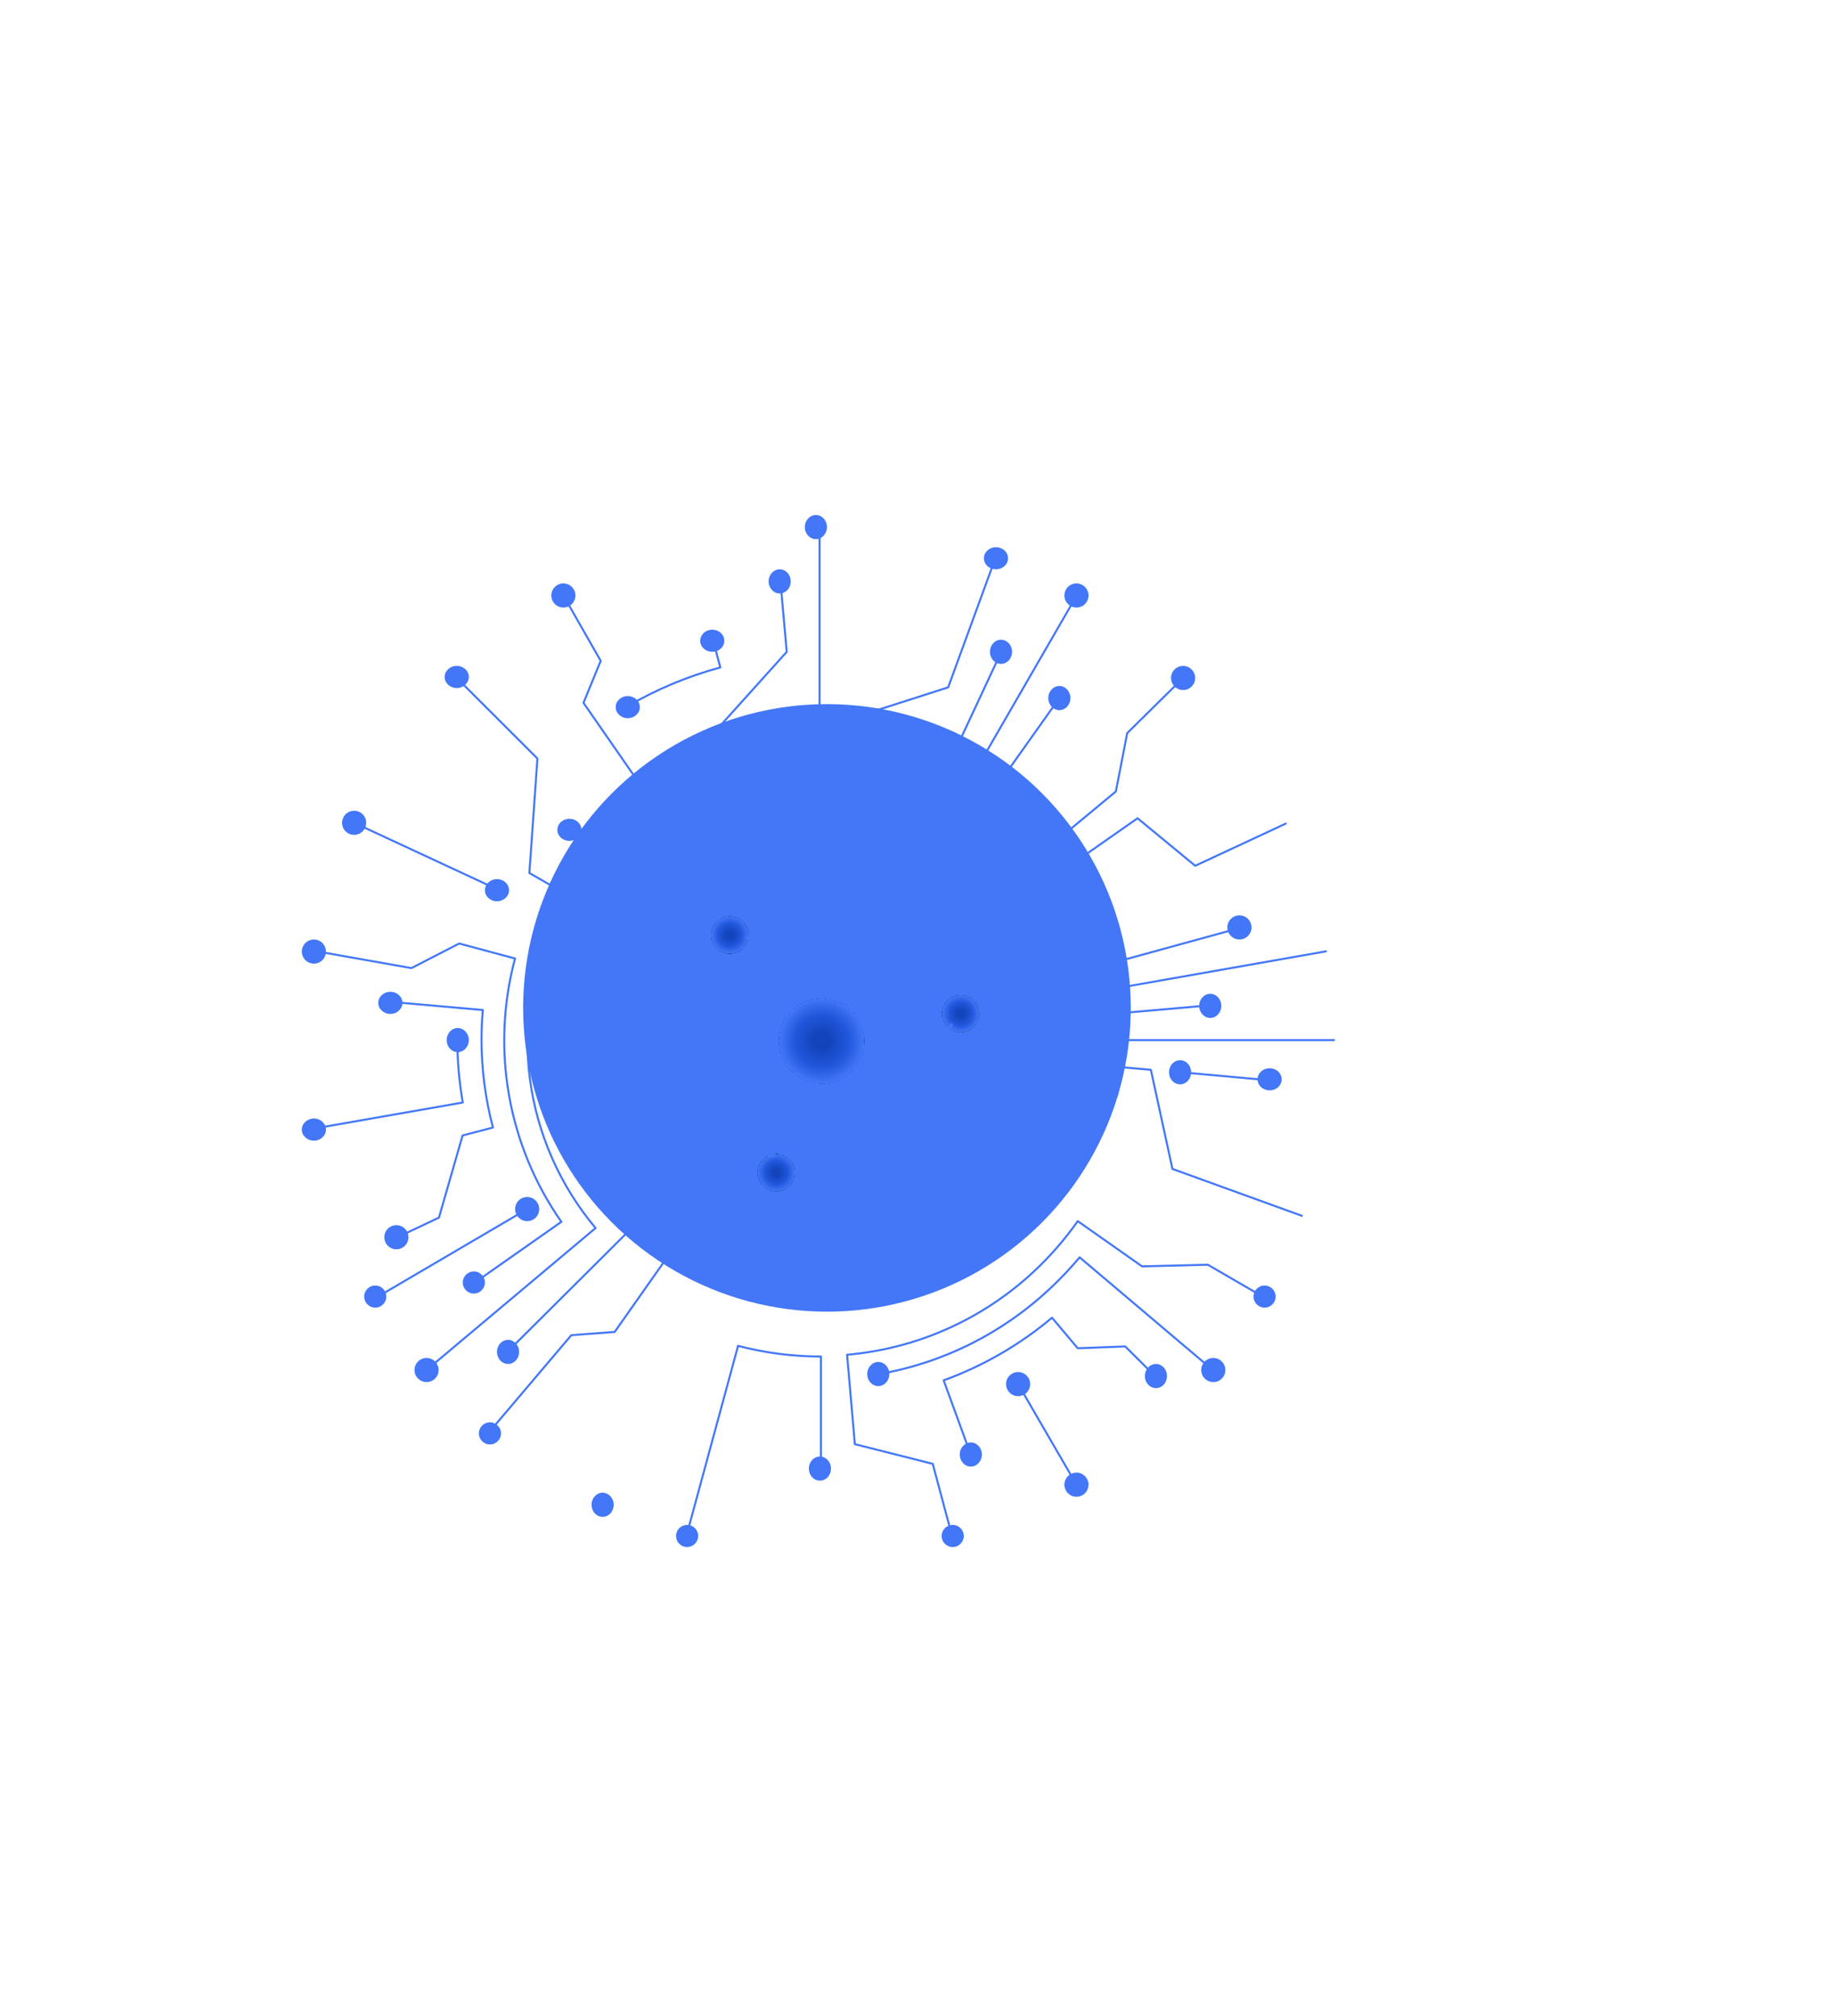 <svg width="912" height="1002" viewBox="0 0 912 1002" fill="none" xmlns="http://www.w3.org/2000/svg">
<g filter="url(#filter0_f_716_4464)">
<circle cx="411" cy="501" r="151" fill="#4377F8"/>
</g>
<path d="M407.5 628C468.527 628 518 578.527 518 517.5C518 456.473 468.527 407 407.5 407C346.473 407 297 456.473 297 517.5C297 578.527 346.473 628 407.5 628Z" stroke="#4377F8" stroke-linecap="round" stroke-linejoin="round"/>
<path d="M587 533L631 537" stroke="#4377F8" stroke-linecap="round" stroke-linejoin="round"/>
<path d="M592 533C592 531.813 591.677 530.653 591.073 529.667C590.469 528.68 589.61 527.911 588.605 527.457C587.6 527.003 586.494 526.884 585.427 527.115C584.36 527.347 583.38 527.918 582.611 528.757C581.842 529.596 581.318 530.666 581.106 531.829C580.893 532.993 581.002 534.2 581.419 535.296C581.835 536.392 582.54 537.33 583.444 537.989C584.349 538.648 585.412 539 586.5 539C587.957 538.993 589.352 538.359 590.382 537.235C591.412 536.111 591.994 534.589 592 533Z" fill="#4377F8"/>
<path d="M637 536.5C637 535.412 636.648 534.349 635.989 533.444C635.329 532.54 634.392 531.835 633.296 531.419C632.2 531.002 630.993 530.893 629.829 531.106C628.666 531.318 627.596 531.842 626.757 532.611C625.918 533.38 625.347 534.36 625.115 535.427C624.884 536.494 625.003 537.6 625.457 538.605C625.911 539.61 626.68 540.469 627.667 541.073C628.653 541.677 629.813 542 631 542C632.591 542 634.117 541.421 635.243 540.389C636.368 539.358 637 537.959 637 536.5Z" fill="#4377F8"/>
<path d="M341 764L366.817 669C380.252 672.525 394.097 674.302 408 674.286V730.628" stroke="#4377F8" stroke-linecap="round" stroke-linejoin="round"/>
<path d="M413 729.975C412.995 728.789 412.669 727.632 412.062 726.648C411.455 725.665 410.594 724.9 409.589 724.45C408.583 723.999 407.478 723.884 406.413 724.118C405.347 724.353 404.37 724.926 403.603 725.766C402.836 726.606 402.314 727.676 402.104 728.839C401.894 730.002 402.004 731.207 402.421 732.302C402.838 733.397 403.543 734.332 404.447 734.991C405.351 735.649 406.413 736 407.5 736C408.224 736 408.941 735.844 409.61 735.541C410.279 735.238 410.886 734.794 411.397 734.234C411.908 733.674 412.313 733.009 412.588 732.279C412.863 731.548 413.003 730.765 413 729.975Z" fill="#4377F8"/>
<path d="M347 763.523C347.005 762.434 346.686 761.369 346.084 760.461C345.483 759.554 344.625 758.845 343.621 758.425C342.616 758.005 341.51 757.893 340.441 758.103C339.373 758.312 338.391 758.835 337.619 759.603C336.848 760.371 336.321 761.351 336.107 762.419C335.893 763.486 336.001 764.593 336.416 765.599C336.832 766.606 337.537 767.466 338.442 768.071C339.347 768.677 340.411 769 341.5 769C342.953 768.994 344.345 768.416 345.374 767.391C346.404 766.365 346.988 764.976 347 763.523Z" fill="#4377F8"/>
<path d="M437 683C468.698 677.459 498.116 662.756 521.679 640.678C526.964 635.769 531.939 630.533 536.576 625L603 681.209" stroke="#4377F8" stroke-linecap="round" stroke-linejoin="round"/>
<path d="M436.5 689C439.538 689 442 686.314 442 683C442 679.686 439.538 677 436.5 677C433.462 677 431 679.686 431 683C431 686.314 433.462 689 436.5 689Z" fill="#4377F8"/>
<path d="M609 681.025C609.005 679.837 608.657 678.675 608.001 677.685C607.345 676.695 606.41 675.922 605.314 675.464C604.218 675.006 603.01 674.884 601.845 675.112C600.679 675.341 599.608 675.91 598.766 676.748C597.925 677.587 597.351 678.656 597.117 679.82C596.884 680.985 597.001 682.192 597.454 683.29C597.908 684.388 598.677 685.327 599.664 685.987C600.651 686.647 601.812 687 603 687C603.787 687.003 604.566 686.851 605.294 686.552C606.022 686.254 606.684 685.814 607.241 685.259C607.799 684.704 608.241 684.044 608.543 683.317C608.845 682.591 609 681.812 609 681.025Z" fill="#4377F8"/>
<path d="M506 688L535 738" stroke="#4377F8" stroke-linecap="round" stroke-linejoin="round"/>
<path d="M540.63 740.074C541.042 738.956 541.112 737.741 540.83 736.583C540.549 735.425 539.929 734.377 539.049 733.573C538.17 732.768 537.071 732.244 535.893 732.067C534.715 731.889 533.51 732.067 532.433 732.577C531.356 733.087 530.455 733.906 529.845 734.929C529.235 735.953 528.944 737.135 529.009 738.325C529.073 739.515 529.491 740.659 530.208 741.611C530.925 742.562 531.909 743.279 533.035 743.669C534.52 744.184 536.147 744.095 537.567 743.423C538.987 742.751 540.087 741.549 540.63 740.074Z" fill="#4377F8"/>
<path d="M511.63 690.074C512.042 688.956 512.112 687.741 511.83 686.583C511.549 685.425 510.929 684.377 510.049 683.573C509.17 682.768 508.071 682.244 506.893 682.067C505.715 681.889 504.51 682.067 503.433 682.577C502.356 683.087 501.455 683.906 500.845 684.929C500.235 685.953 499.944 687.135 500.009 688.325C500.073 689.515 500.491 690.659 501.208 691.611C501.925 692.562 502.909 693.279 504.035 693.669C505.52 694.184 507.147 694.095 508.567 693.423C509.987 692.751 511.087 691.549 511.63 690.074Z" fill="#4377F8"/>
<path d="M616 461.317L547.953 480C544.945 468.505 540.596 457.425 535 447" stroke="#4377F8" stroke-linecap="round" stroke-linejoin="round"/>
<path d="M541 447.025C541.005 445.837 540.657 444.675 540.001 443.685C539.345 442.695 538.41 441.922 537.314 441.464C536.218 441.006 535.01 440.884 533.845 441.112C532.679 441.341 531.608 441.91 530.766 442.748C529.925 443.587 529.351 444.656 529.117 445.82C528.884 446.985 529.001 448.192 529.454 449.29C529.908 450.388 530.677 451.327 531.664 451.987C532.651 452.647 533.812 453 535 453C535.787 453.003 536.566 452.851 537.294 452.552C538.022 452.254 538.684 451.814 539.241 451.259C539.799 450.704 540.241 450.044 540.543 449.317C540.845 448.591 541 447.812 541 447.025Z" fill="#4377F8"/>
<path d="M616 467C619.314 467 622 464.314 622 461C622 457.686 619.314 455 616 455C612.686 455 610 457.686 610 461C610 464.314 612.686 467 616 467Z" fill="#4377F8"/>
<path d="M588 337L560.222 364.413L554.588 393.422L527.35 416C518.47 405.605 508.269 396.383 497 388.563L497.196 388.321L526.223 347.395" stroke="#4377F8" stroke-linecap="round" stroke-linejoin="round"/>
<path d="M526.5 353C529.538 353 532 350.314 532 347C532 343.686 529.538 341 526.5 341C523.462 341 521 343.686 521 347C521 350.314 523.462 353 526.5 353Z" fill="#4377F8"/>
<path d="M594 337C594 335.813 593.648 334.653 592.989 333.667C592.329 332.68 591.392 331.911 590.296 331.457C589.2 331.003 587.993 330.884 586.829 331.115C585.666 331.347 584.596 331.918 583.757 332.757C582.918 333.596 582.347 334.666 582.115 335.829C581.884 336.993 582.003 338.2 582.457 339.296C582.911 340.392 583.68 341.33 584.667 341.989C585.653 342.648 586.813 343 588 343C588.789 343.003 589.571 342.85 590.3 342.55C591.029 342.25 591.692 341.808 592.25 341.25C592.808 340.692 593.25 340.029 593.55 339.3C593.85 338.571 594.003 337.789 594 337Z" fill="#4377F8"/>
<path d="M659 472.89L539.238 494C535.467 472.849 526.663 452.914 513.57 435.873C500.476 418.832 483.475 405.185 464 396.081L497.643 324" stroke="#4377F8" stroke-linecap="round" stroke-linejoin="round"/>
<path d="M503 323.975C502.995 322.789 502.669 321.632 502.062 320.648C501.455 319.665 500.594 318.9 499.589 318.449C498.583 317.999 497.478 317.884 496.413 318.118C495.347 318.353 494.37 318.926 493.603 319.766C492.836 320.606 492.314 321.676 492.104 322.839C491.894 324.002 492.004 325.207 492.421 326.302C492.838 327.397 493.543 328.332 494.447 328.991C495.351 329.649 496.413 330 497.5 330C498.224 330 498.941 329.844 499.61 329.541C500.279 329.238 500.886 328.794 501.397 328.234C501.908 327.674 502.313 327.009 502.588 326.279C502.863 325.548 503.003 324.765 503 323.975Z" fill="#4377F8"/>
<path d="M407.321 262V395.006C383.128 395.006 359.479 402.161 339.363 415.566C319.247 428.971 303.569 448.025 294.311 470.317C285.053 492.609 282.631 517.138 287.35 540.803C292.07 564.468 303.72 586.206 320.827 603.268C337.934 620.329 359.729 631.948 383.457 636.656C407.185 641.363 431.78 638.947 454.131 629.713C476.482 620.48 495.586 604.843 509.027 584.781C522.467 564.718 529.641 541.132 529.641 517.003H663" stroke="#4377F8" stroke-linecap="round" stroke-linejoin="round"/>
<path d="M354.333 318L358 331.776C341.892 336.12 326.425 342.584 312 351" stroke="#4377F8" stroke-linecap="round" stroke-linejoin="round"/>
<path d="M360 318.5C360 317.412 359.648 316.349 358.989 315.444C358.329 314.54 357.392 313.835 356.296 313.419C355.2 313.002 353.993 312.893 352.829 313.106C351.666 313.318 350.596 313.842 349.757 314.611C348.918 315.38 348.347 316.36 348.115 317.427C347.884 318.494 348.003 319.6 348.457 320.605C348.911 321.61 349.68 322.469 350.667 323.073C351.653 323.677 352.813 324 354 324C355.591 324 357.117 323.421 358.243 322.389C359.368 321.358 360 319.959 360 318.5Z" fill="#4377F8"/>
<path d="M312 357C315.314 357 318 354.538 318 351.5C318 348.462 315.314 346 312 346C308.686 346 306 348.462 306 351.5C306 354.538 308.686 357 312 357Z" fill="#4377F8"/>
<path d="M176 409L247 442" stroke="#4377F8" stroke-linecap="round" stroke-linejoin="round"/>
<path d="M182 409.025C182.005 407.837 181.657 406.675 181.001 405.685C180.345 404.695 179.41 403.922 178.314 403.464C177.218 403.006 176.01 402.884 174.845 403.112C173.679 403.341 172.608 403.91 171.766 404.748C170.925 405.587 170.351 406.656 170.117 407.82C169.884 408.985 170.001 410.192 170.454 411.29C170.908 412.388 171.677 413.327 172.664 413.987C173.651 414.647 174.812 415 176 415C177.585 414.993 179.103 414.363 180.226 413.244C181.35 412.126 181.987 410.61 182 409.025Z" fill="#4377F8"/>
<path d="M247 448C250.314 448 253 445.538 253 442.5C253 439.462 250.314 437 247 437C243.686 437 241 439.462 241 442.5C241 445.538 243.686 448 247 448Z" fill="#4377F8"/>
<path d="M212 681L296 610.437C278.271 589.308 266.941 563.545 263.347 536.184C259.752 508.822 264.042 481.002 275.711 456" stroke="#4377F8" stroke-linecap="round" stroke-linejoin="round"/>
<path d="M218 681C218 679.812 217.647 678.651 216.987 677.664C216.327 676.677 215.388 675.908 214.29 675.454C213.192 675.001 211.985 674.884 210.82 675.117C209.656 675.351 208.587 675.925 207.748 676.766C206.91 677.608 206.341 678.679 206.112 679.845C205.884 681.01 206.006 682.218 206.464 683.314C206.922 684.409 207.695 685.345 208.685 686.001C209.675 686.657 210.837 687.005 212.025 687C212.812 687 213.591 686.845 214.317 686.543C215.044 686.241 215.704 685.799 216.259 685.241C216.814 684.684 217.254 684.022 217.552 683.294C217.851 682.566 218.003 681.787 218 681Z" fill="#4377F8"/>
<path d="M276 462C279.314 462 282 459.314 282 456C282 452.686 279.314 450 276 450C272.686 450 270 452.686 270 456C270 459.314 272.686 462 276 462Z" fill="#4377F8"/>
<path d="M156 561L230 548.028C228.209 537.781 227.305 527.4 227.297 517" stroke="#4377F8" stroke-linecap="round" stroke-linejoin="round"/>
<path d="M233 517.025C233.005 515.837 232.686 514.675 232.084 513.685C231.483 512.695 230.625 511.922 229.621 511.464C228.616 511.006 227.51 510.884 226.441 511.112C225.373 511.341 224.391 511.91 223.619 512.748C222.848 513.587 222.321 514.656 222.107 515.82C221.893 516.985 222.001 518.192 222.416 519.29C222.832 520.388 223.537 521.327 224.442 521.987C225.347 522.647 226.411 523 227.5 523C228.955 523 230.35 522.371 231.381 521.252C232.412 520.132 232.994 518.612 233 517.025Z" fill="#4377F8"/>
<path d="M156 567C159.314 567 162 564.538 162 561.5C162 558.462 159.314 556 156 556C152.686 556 150 558.462 150 561.5C150 564.538 152.686 567 156 567Z" fill="#4377F8"/>
<path d="M187 645L262 601" stroke="#4377F8" stroke-linecap="round" stroke-linejoin="round"/>
<path d="M186.5 650C189.538 650 192 647.538 192 644.5C192 641.462 189.538 639 186.5 639C183.462 639 181 641.462 181 644.5C181 647.538 183.462 650 186.5 650Z" fill="#4377F8"/>
<path d="M268 601C268 599.812 267.647 598.651 266.987 597.664C266.327 596.677 265.388 595.908 264.29 595.454C263.192 595.001 261.985 594.884 260.82 595.117C259.656 595.351 258.587 595.925 257.748 596.766C256.91 597.608 256.341 598.679 256.112 599.845C255.884 601.01 256.006 602.218 256.464 603.314C256.922 604.41 257.695 605.345 258.685 606.001C259.675 606.657 260.837 607.005 262.025 607C262.812 607 263.591 606.845 264.317 606.543C265.044 606.241 265.704 605.799 266.259 605.241C266.814 604.684 267.254 604.022 267.552 603.294C267.851 602.566 268.003 601.787 268 601Z" fill="#4377F8"/>
<path d="M601.5 506C604.538 506 607 503.314 607 500C607 496.686 604.538 494 601.5 494C598.462 494 596 496.686 596 500C596 503.314 598.462 506 601.5 506Z" fill="#4377F8"/>
<path d="M501 277.5C501 276.412 500.648 275.349 499.989 274.444C499.33 273.54 498.392 272.835 497.296 272.419C496.2 272.002 494.993 271.893 493.829 272.106C492.666 272.318 491.596 272.842 490.757 273.611C489.918 274.38 489.347 275.36 489.115 276.427C488.884 277.494 489.003 278.6 489.457 279.605C489.911 280.61 490.68 281.469 491.667 282.073C492.653 282.677 493.813 283 495 283C495.788 283 496.568 282.858 497.296 282.581C498.024 282.305 498.686 281.9 499.243 281.389C499.8 280.878 500.242 280.272 500.543 279.605C500.845 278.937 501 278.222 501 277.5Z" fill="#4377F8"/>
<path d="M494.866 277L471.249 341.66L421.276 357.685L418 395.117C446.665 397.655 473.521 410.153 493.87 430.423C514.22 450.694 526.766 477.446 529.314 506L602 499.668" stroke="#4377F8" stroke-linecap="round" stroke-linejoin="round"/>
<path d="M541 295.975C540.995 294.789 540.639 293.632 539.976 292.648C539.314 291.665 538.375 290.9 537.279 290.449C536.182 289.999 534.976 289.884 533.814 290.118C532.652 290.353 531.585 290.926 530.748 291.766C529.912 292.606 529.343 293.676 529.113 294.839C528.884 296.002 529.004 297.207 529.459 298.302C529.914 299.397 530.683 300.332 531.669 300.991C532.655 301.649 533.814 302 535 302C535.79 302 536.572 301.844 537.302 301.541C538.032 301.238 538.694 300.794 539.252 300.234C539.809 299.674 540.25 299.009 540.55 298.279C540.85 297.548 541.003 296.765 541 295.975Z" fill="#4377F8"/>
<path d="M639 409.4L594.022 430.36L565.364 406.737L526.42 434C514.222 416.618 498.381 402.103 480 391.469L535.117 296" stroke="#4377F8" stroke-linecap="round" stroke-linejoin="round"/>
<path d="M243.5 718C246.538 718 249 715.538 249 712.5C249 709.462 246.538 707 243.5 707C240.462 707 238 709.462 238 712.5C238 715.538 240.462 718 243.5 718Z" fill="#4377F8"/>
<path d="M647 604.346L582.702 581.043L571.974 531.767L540.276 529C538.233 552.255 530.077 574.566 516.63 593.69C503.183 612.814 484.917 628.078 463.668 637.95C442.418 647.821 418.934 651.951 395.573 649.926C372.213 647.9 349.799 639.79 330.583 626.411L305.493 662.069L283.939 663.695L243 712" stroke="#4377F8" stroke-linecap="round" stroke-linejoin="round"/>
<path d="M550.5 548C553.538 548 556 545.538 556 542.5C556 539.462 553.538 537 550.5 537C547.462 537 545 539.462 545 542.5C545 545.538 547.462 548 550.5 548Z" fill="#4377F8"/>
<path d="M305 748C305 746.813 304.677 745.653 304.073 744.667C303.469 743.68 302.61 742.911 301.605 742.457C300.6 742.003 299.494 741.884 298.427 742.115C297.36 742.347 296.38 742.918 295.611 743.757C294.842 744.596 294.318 745.666 294.106 746.829C293.893 747.993 294.002 749.2 294.419 750.296C294.835 751.392 295.54 752.329 296.444 752.989C297.349 753.648 298.412 754 299.5 754C300.959 754 302.358 753.368 303.389 752.243C304.421 751.117 305 749.591 305 748Z" fill="#4377F8"/>
<path d="M387.5 295C390.538 295 393 292.314 393 289C393 285.686 390.538 283 387.5 283C384.462 283 382 285.686 382 289C382 292.314 384.462 295 387.5 295Z" fill="#4377F8"/>
<path d="M405.5 268C408.538 268 411 265.314 411 262C411 258.686 408.538 256 405.5 256C402.462 256 400 258.686 400 262C400 265.314 402.462 268 405.5 268Z" fill="#4377F8"/>
<path d="M289 412.5C289 411.411 288.647 410.347 287.987 409.442C287.327 408.537 286.388 407.832 285.29 407.416C284.192 407.001 282.985 406.893 281.82 407.107C280.656 407.321 279.587 407.848 278.748 408.619C277.91 409.391 277.341 410.373 277.112 411.441C276.884 412.51 277.006 413.616 277.464 414.621C277.922 415.625 278.695 416.483 279.685 417.084C280.675 417.686 281.837 418.005 283.025 418C283.812 418 284.591 417.858 285.317 417.581C286.044 417.304 286.704 416.899 287.259 416.388C287.814 415.877 288.254 415.27 288.552 414.603C288.851 413.936 289.003 413.221 289 412.5Z" fill="#4377F8"/>
<path d="M387.895 289L391 324.032L352.905 366.377L362.099 391.425C340.008 399.454 320.423 413.1 305.299 431L283 412.391" stroke="#4377F8" stroke-linecap="round" stroke-linejoin="round"/>
<path d="M258 672C258 670.813 257.677 669.653 257.073 668.667C256.469 667.68 255.61 666.911 254.605 666.457C253.6 666.003 252.494 665.884 251.427 666.115C250.36 666.347 249.38 666.918 248.611 667.757C247.842 668.596 247.318 669.666 247.106 670.829C246.893 671.993 247.002 673.2 247.419 674.296C247.835 675.392 248.54 676.33 249.444 676.989C250.349 677.648 251.412 678 252.5 678C253.959 678 255.358 677.368 256.389 676.243C257.421 675.117 258 673.591 258 672Z" fill="#4377F8"/>
<path d="M227 342C230.314 342 233 339.538 233 336.5C233 333.462 230.314 331 227 331C223.686 331 221 333.462 221 336.5C221 339.538 223.686 342 227 342Z" fill="#4377F8"/>
<path d="M227 337L267.099 377.044L263.101 433.948L291.719 450.418C276.998 475.842 271.104 505.406 274.952 534.517C278.8 563.628 292.176 590.655 313 611.398L252.132 672" stroke="#4377F8" stroke-linecap="round" stroke-linejoin="round"/>
<path d="M286 296C286 294.813 285.648 293.653 284.989 292.667C284.33 291.68 283.392 290.911 282.296 290.457C281.2 290.003 279.993 289.884 278.829 290.115C277.666 290.347 276.596 290.918 275.757 291.757C274.918 292.596 274.347 293.666 274.115 294.829C273.884 295.993 274.003 297.2 274.457 298.296C274.911 299.392 275.68 300.33 276.667 300.989C277.653 301.648 278.813 302 280 302C281.591 302 283.117 301.368 284.243 300.243C285.368 299.117 286 297.591 286 296Z" fill="#4377F8"/>
<path d="M304.5 420C307.538 420 310 417.538 310 414.5C310 411.462 307.538 409 304.5 409C301.462 409 299 411.462 299 414.5C299 417.538 301.462 420 304.5 420Z" fill="#4377F8"/>
<path d="M304.528 415C310.529 408.907 317.045 403.356 324 398.409L289.99 349.37L298.553 328.497L280 296" stroke="#4377F8" stroke-linecap="round" stroke-linejoin="round"/>
<path d="M162 473C162 471.813 161.648 470.653 160.989 469.667C160.33 468.68 159.392 467.911 158.296 467.457C157.2 467.003 155.993 466.884 154.829 467.115C153.666 467.347 152.596 467.918 151.757 468.757C150.918 469.596 150.347 470.666 150.115 471.829C149.884 472.993 150.003 474.2 150.457 475.296C150.911 476.392 151.68 477.33 152.667 477.989C153.653 478.648 154.813 479 156 479C157.591 479 159.117 478.368 160.243 477.243C161.368 476.117 162 474.591 162 473Z" fill="#4377F8"/>
<path d="M235.5 643C238.538 643 241 640.538 241 637.5C241 634.462 238.538 632 235.5 632C232.462 632 230 634.462 230 637.5C230 640.538 232.462 643 235.5 643Z" fill="#4377F8"/>
<path d="M156 472.643L204.473 481.223L228.234 469L255.971 476.456C250.025 498.633 249.006 521.847 252.985 544.462C256.964 567.077 265.844 588.542 279 607.344L235.308 638" stroke="#4377F8" stroke-linecap="round" stroke-linejoin="round"/>
<path d="M197 621C200.314 621 203 618.314 203 615C203 611.686 200.314 609 197 609C193.686 609 191 611.686 191 615C191 618.314 193.686 621 197 621Z" fill="#4377F8"/>
<path d="M194 504C197.314 504 200 501.538 200 498.5C200 495.462 197.314 493 194 493C190.686 493 188 495.462 188 498.5C188 501.538 190.686 504 194 504Z" fill="#4377F8"/>
<path d="M197.532 615L218.169 605.236L229.903 564.421L245 560.467C241.221 546.19 239.31 531.476 239.315 516.699C239.315 511.816 239.532 506.934 239.968 502.052L194 498" stroke="#4377F8" stroke-linecap="round" stroke-linejoin="round"/>
<path d="M628.5 650C631.538 650 634 647.538 634 644.5C634 641.462 631.538 639 628.5 639C625.462 639 623 641.462 623 644.5C623 647.538 625.462 650 628.5 650Z" fill="#4377F8"/>
<path d="M473.5 769C476.538 769 479 766.538 479 763.5C479 760.462 476.538 758 473.5 758C470.462 758 468 760.462 468 763.5C468 766.538 470.462 769 473.5 769Z" fill="#4377F8"/>
<path d="M473.303 764L463.573 727.64L424.868 717.865L421 673.416C455.492 670.419 488.013 655.986 513.443 632.389C521.706 624.733 529.143 616.223 535.63 607L567.62 629.481L600.291 628.675L628 644.753" stroke="#4377F8" stroke-linecap="round" stroke-linejoin="round"/>
<path d="M407.5 628C468.527 628 518 578.527 518 517.5C518 456.473 468.527 407 407.5 407C346.473 407 297 456.473 297 517.5C297 578.527 346.473 628 407.5 628Z" stroke="#4377F8" stroke-linecap="round" stroke-linejoin="round"/>
<path d="M482.5 729C485.538 729 488 726.314 488 723C488 719.686 485.538 717 482.5 717C479.462 717 477 719.686 477 723C477 726.314 479.462 729 482.5 729Z" fill="#4377F8"/>
<path d="M580 684C580 682.812 579.677 681.651 579.071 680.664C578.466 679.677 577.606 678.908 576.599 678.454C575.593 678.001 574.486 677.884 573.418 678.117C572.351 678.351 571.371 678.925 570.603 679.766C569.834 680.608 569.312 681.679 569.103 682.845C568.893 684.01 569.005 685.218 569.425 686.314C569.845 687.41 570.554 688.345 571.461 689.001C572.369 689.657 573.434 690.005 574.523 690C575.244 690 575.958 689.845 576.624 689.543C577.29 689.241 577.895 688.799 578.404 688.241C578.913 687.684 579.316 687.022 579.59 686.294C579.864 685.566 580.003 684.787 580 684Z" fill="#4377F8"/>
<path d="M574 683.987L559.239 669.288L535.617 670.184L522.847 655C506.865 668.447 488.639 678.988 469 686.142L482.45 723" stroke="#4377F8" stroke-linecap="round" stroke-linejoin="round"/>
<path d="M407.5 623C466.318 623 514 575.542 514 517C514 458.458 466.318 411 407.5 411C348.682 411 301 458.458 301 517C301 575.542 348.682 623 407.5 623Z" stroke="#4377F8" stroke-linecap="round" stroke-linejoin="round"/>
<g clip-path="url(#clip0_716_4464)">
<path d="M326.753 564.248C336.057 580.36 379.761 572.847 425.233 546.59C470.705 520.333 499.327 486.694 490.018 470.578C480.709 454.462 437.019 461.979 391.543 488.232C346.066 514.484 317.449 548.132 326.753 564.248ZM332.113 563.101C323.415 548.057 350.857 515.923 393.353 491.372C435.849 466.822 477.404 459.135 486.102 474.203C494.8 489.271 467.381 521.391 424.857 545.941C382.333 570.492 340.81 578.179 332.113 563.101Z" fill="#4377F8"/>
<path d="M391.543 546.59C437.019 572.847 480.719 580.36 490.023 564.248C499.327 548.137 470.71 514.489 425.233 488.232C379.757 461.974 336.057 454.462 326.753 470.578C317.449 486.694 346.066 520.319 391.543 546.59ZM424.857 488.885C467.381 513.436 494.8 545.551 486.102 560.619C477.404 575.687 435.877 568 393.353 543.45C350.829 518.899 323.415 486.784 332.113 471.716C340.81 456.648 382.356 464.335 424.857 488.885Z" fill="#4377F8"/>
<path d="M486.727 503.916C486.727 505.748 486.183 507.538 485.165 509.062C484.147 510.585 482.701 511.772 481.008 512.473C479.315 513.174 477.453 513.357 475.656 512.999C473.86 512.641 472.209 511.759 470.914 510.463C469.619 509.167 468.737 507.516 468.381 505.72C468.024 503.923 468.208 502.06 468.909 500.368C469.611 498.676 470.799 497.23 472.323 496.212C473.846 495.195 475.638 494.653 477.47 494.654C479.925 494.655 482.28 495.631 484.016 497.368C485.751 499.105 486.727 501.46 486.727 503.916Z" fill="url(#paint0_radial_716_4464)"/>
<path d="M486.727 503.916C486.727 505.748 486.183 507.538 485.165 509.062C484.147 510.585 482.701 511.772 481.008 512.473C479.315 513.174 477.453 513.357 475.656 512.999C473.86 512.641 472.209 511.759 470.914 510.463C469.619 509.167 468.737 507.516 468.381 505.72C468.024 503.923 468.208 502.06 468.909 500.368C469.611 498.676 470.799 497.23 472.323 496.212C473.846 495.195 475.638 494.653 477.47 494.654C479.925 494.655 482.28 495.631 484.016 497.368C485.751 499.105 486.727 501.46 486.727 503.916Z" fill="url(#paint1_radial_716_4464)"/>
<path d="M429.543 517.413C429.543 521.598 428.302 525.688 425.978 529.167C423.653 532.646 420.349 535.358 416.483 536.959C412.617 538.56 408.363 538.979 404.259 538.163C400.155 537.347 396.386 535.332 393.427 532.373C390.468 529.414 388.453 525.644 387.637 521.541C386.821 517.437 387.24 513.183 388.841 509.317C390.442 505.451 393.154 502.147 396.633 499.822C400.112 497.498 404.202 496.257 408.387 496.257C413.998 496.257 419.379 498.486 423.346 502.453C427.314 506.421 429.543 511.802 429.543 517.413Z" fill="url(#paint2_radial_716_4464)"/>
<path d="M374.699 517.413C374.699 569.923 389.781 611.784 408.389 611.784C426.997 611.784 442.065 569.923 442.065 517.413C442.065 464.903 427.021 423.037 408.389 423.037C389.758 423.037 374.699 464.903 374.699 517.413ZM441.332 517.413C441.332 566.514 427.228 606.316 409.833 606.316C392.438 606.316 378.333 566.514 378.333 517.413C378.333 468.312 392.438 428.505 409.833 428.505C427.228 428.505 441.332 468.312 441.332 517.413Z" fill="#4377F8"/>
<path d="M395.102 582.927C395.103 584.759 394.56 586.55 393.543 588.074C392.526 589.598 391.08 590.786 389.387 591.487C387.695 592.189 385.833 592.373 384.036 592.016C382.239 591.659 380.588 590.778 379.292 589.483C377.997 588.188 377.114 586.537 376.756 584.74C376.399 582.944 376.582 581.081 377.283 579.389C377.984 577.696 379.171 576.249 380.694 575.231C382.217 574.213 384.008 573.67 385.84 573.67C388.295 573.67 390.65 574.645 392.387 576.381C394.124 578.117 395.1 580.472 395.102 582.927Z" fill="url(#paint3_radial_716_4464)"/>
<path d="M395.102 582.927C395.103 584.759 394.56 586.55 393.543 588.074C392.526 589.598 391.08 590.786 389.387 591.487C387.695 592.189 385.833 592.373 384.036 592.016C382.239 591.659 380.588 590.778 379.292 589.483C377.997 588.188 377.114 586.537 376.756 584.74C376.399 582.944 376.582 581.081 377.283 579.389C377.984 577.696 379.171 576.249 380.694 575.231C382.217 574.213 384.008 573.67 385.84 573.67C388.295 573.67 390.65 574.645 392.387 576.381C394.124 578.117 395.1 580.472 395.102 582.927Z" fill="url(#paint4_radial_716_4464)"/>
<path d="M385.484 573.915C385.065 572.481 384.515 570.393 384.139 568.884H380.105C380.547 570.765 381.163 573.238 381.648 575.033C381.817 575.598 382.879 575.654 383.947 575.344C385.014 575.033 385.62 574.469 385.484 573.915Z" fill="#4377F8"/>
<path d="M372.012 464.781C372.012 466.613 371.468 468.404 370.451 469.927C369.433 471.45 367.986 472.637 366.293 473.338C364.601 474.039 362.738 474.222 360.941 473.865C359.145 473.507 357.494 472.624 356.199 471.329C354.904 470.033 354.023 468.382 353.666 466.585C353.309 464.788 353.493 462.926 354.195 461.234C354.896 459.541 356.084 458.095 357.608 457.078C359.132 456.061 360.923 455.518 362.755 455.519C365.21 455.521 367.565 456.497 369.301 458.234C371.037 459.971 372.012 462.326 372.012 464.781Z" fill="url(#paint5_radial_716_4464)"/>
<path d="M372.012 464.781C372.012 466.613 371.468 468.404 370.451 469.927C369.433 471.45 367.986 472.637 366.293 473.338C364.601 474.039 362.738 474.222 360.941 473.865C359.145 473.507 357.494 472.624 356.199 471.329C354.904 470.033 354.023 468.382 353.666 466.585C353.309 464.788 353.493 462.926 354.195 461.234C354.896 459.541 356.084 458.095 357.608 457.078C359.132 456.061 360.923 455.518 362.755 455.519C365.21 455.521 367.565 456.497 369.301 458.234C371.037 459.971 372.012 462.326 372.012 464.781Z" fill="url(#paint6_radial_716_4464)"/>
<path d="M472.552 508.927C471.316 510.3 470.018 511.678 468.641 513.069L469.449 514.009C470.872 512.63 472.234 511.258 473.535 509.891C473.666 509.757 473.74 509.576 473.74 509.388C473.74 509.2 473.666 509.019 473.535 508.885C473.47 508.818 473.392 508.766 473.306 508.732C473.219 508.697 473.127 508.682 473.034 508.686C472.941 508.69 472.85 508.713 472.767 508.755C472.684 508.796 472.611 508.855 472.552 508.927Z" fill="#4377F8"/>
<path d="M370.846 466.497C372.498 466.88 374.179 467.304 375.891 467.771L376.187 466.76C374.454 466.259 372.747 465.798 371.067 465.378C370.818 465.312 370.555 465.576 370.493 465.886C370.472 465.949 370.464 466.016 370.471 466.083C370.478 466.149 370.498 466.213 370.532 466.271C370.565 466.329 370.61 466.379 370.665 466.418C370.719 466.457 370.781 466.484 370.846 466.497Z" fill="#4377F8"/>
</g>
<defs>
<filter id="filter0_f_716_4464" x="-90" y="0" width="1002" height="1002" filterUnits="userSpaceOnUse" color-interpolation-filters="sRGB">
<feFlood flood-opacity="0" result="BackgroundImageFix"/>
<feBlend mode="normal" in="SourceGraphic" in2="BackgroundImageFix" result="shape"/>
<feGaussianBlur stdDeviation="175" result="effect1_foregroundBlur_716_4464"/>
</filter>
<radialGradient id="paint0_radial_716_4464" cx="0" cy="0" r="1" gradientUnits="userSpaceOnUse" gradientTransform="translate(477.441 503.916) scale(9.262 9.262)">
<stop stop-color="#00C4FF"/>
<stop offset="0.15" stop-color="#01C1FB"/>
<stop offset="0.29" stop-color="#03B8EF"/>
<stop offset="0.44" stop-color="#06AADB"/>
<stop offset="0.58" stop-color="#0A95BF"/>
<stop offset="0.73" stop-color="#107B9B"/>
<stop offset="0.87" stop-color="#175B70"/>
<stop offset="1" stop-color="#1E3942"/>
</radialGradient>
<radialGradient id="paint1_radial_716_4464" cx="0" cy="0" r="1" gradientUnits="userSpaceOnUse" gradientTransform="translate(477.465 503.916) scale(9.262 9.262)">
<stop offset="0.188" stop-color="#1444BC"/>
<stop offset="0.615" stop-color="#2056DB"/>
<stop offset="1" stop-color="#4377F8"/>
<stop offset="1" stop-color="#062A84"/>
</radialGradient>
<radialGradient id="paint2_radial_716_4464" cx="0" cy="0" r="1" gradientUnits="userSpaceOnUse" gradientTransform="translate(408.387 517.413) scale(21.156)">
<stop offset="0.188" stop-color="#1444BC"/>
<stop offset="0.615" stop-color="#2056DB"/>
<stop offset="1" stop-color="#4377F8"/>
<stop offset="1" stop-color="#062A84"/>
</radialGradient>
<radialGradient id="paint3_radial_716_4464" cx="0" cy="0" r="1" gradientUnits="userSpaceOnUse" gradientTransform="translate(385.84 582.927) scale(9.262 9.262)">
<stop stop-color="#00C4FF"/>
<stop offset="0.15" stop-color="#01C1FB"/>
<stop offset="0.29" stop-color="#03B8EF"/>
<stop offset="0.44" stop-color="#06AADB"/>
<stop offset="0.58" stop-color="#0A95BF"/>
<stop offset="0.73" stop-color="#107B9B"/>
<stop offset="0.87" stop-color="#175B70"/>
<stop offset="1" stop-color="#1E3942"/>
</radialGradient>
<radialGradient id="paint4_radial_716_4464" cx="0" cy="0" r="1" gradientUnits="userSpaceOnUse" gradientTransform="translate(385.84 582.932) scale(9.262 9.262)">
<stop offset="0.188" stop-color="#1444BC"/>
<stop offset="0.615" stop-color="#2056DB"/>
<stop offset="1" stop-color="#4377F8"/>
<stop offset="1" stop-color="#062A84"/>
</radialGradient>
<radialGradient id="paint5_radial_716_4464" cx="0" cy="0" r="1" gradientUnits="userSpaceOnUse" gradientTransform="translate(362.755 464.781) scale(9.262)">
<stop stop-color="#00C4FF"/>
<stop offset="0.15" stop-color="#01C1FB"/>
<stop offset="0.29" stop-color="#03B8EF"/>
<stop offset="0.44" stop-color="#06AADB"/>
<stop offset="0.58" stop-color="#0A95BF"/>
<stop offset="0.73" stop-color="#107B9B"/>
<stop offset="0.87" stop-color="#175B70"/>
<stop offset="1" stop-color="#1E3942"/>
</radialGradient>
<radialGradient id="paint6_radial_716_4464" cx="0" cy="0" r="1" gradientUnits="userSpaceOnUse" gradientTransform="translate(362.75 464.781) scale(9.262)">
<stop offset="0.188" stop-color="#1444BC"/>
<stop offset="0.615" stop-color="#2056DB"/>
<stop offset="1" stop-color="#4377F8"/>
<stop offset="1" stop-color="#062A84"/>
</radialGradient>
<clipPath id="clip0_716_4464">
<rect width="166.81" height="188.784" fill="white" transform="translate(325 423)"/>
</clipPath>
</defs>
</svg>
